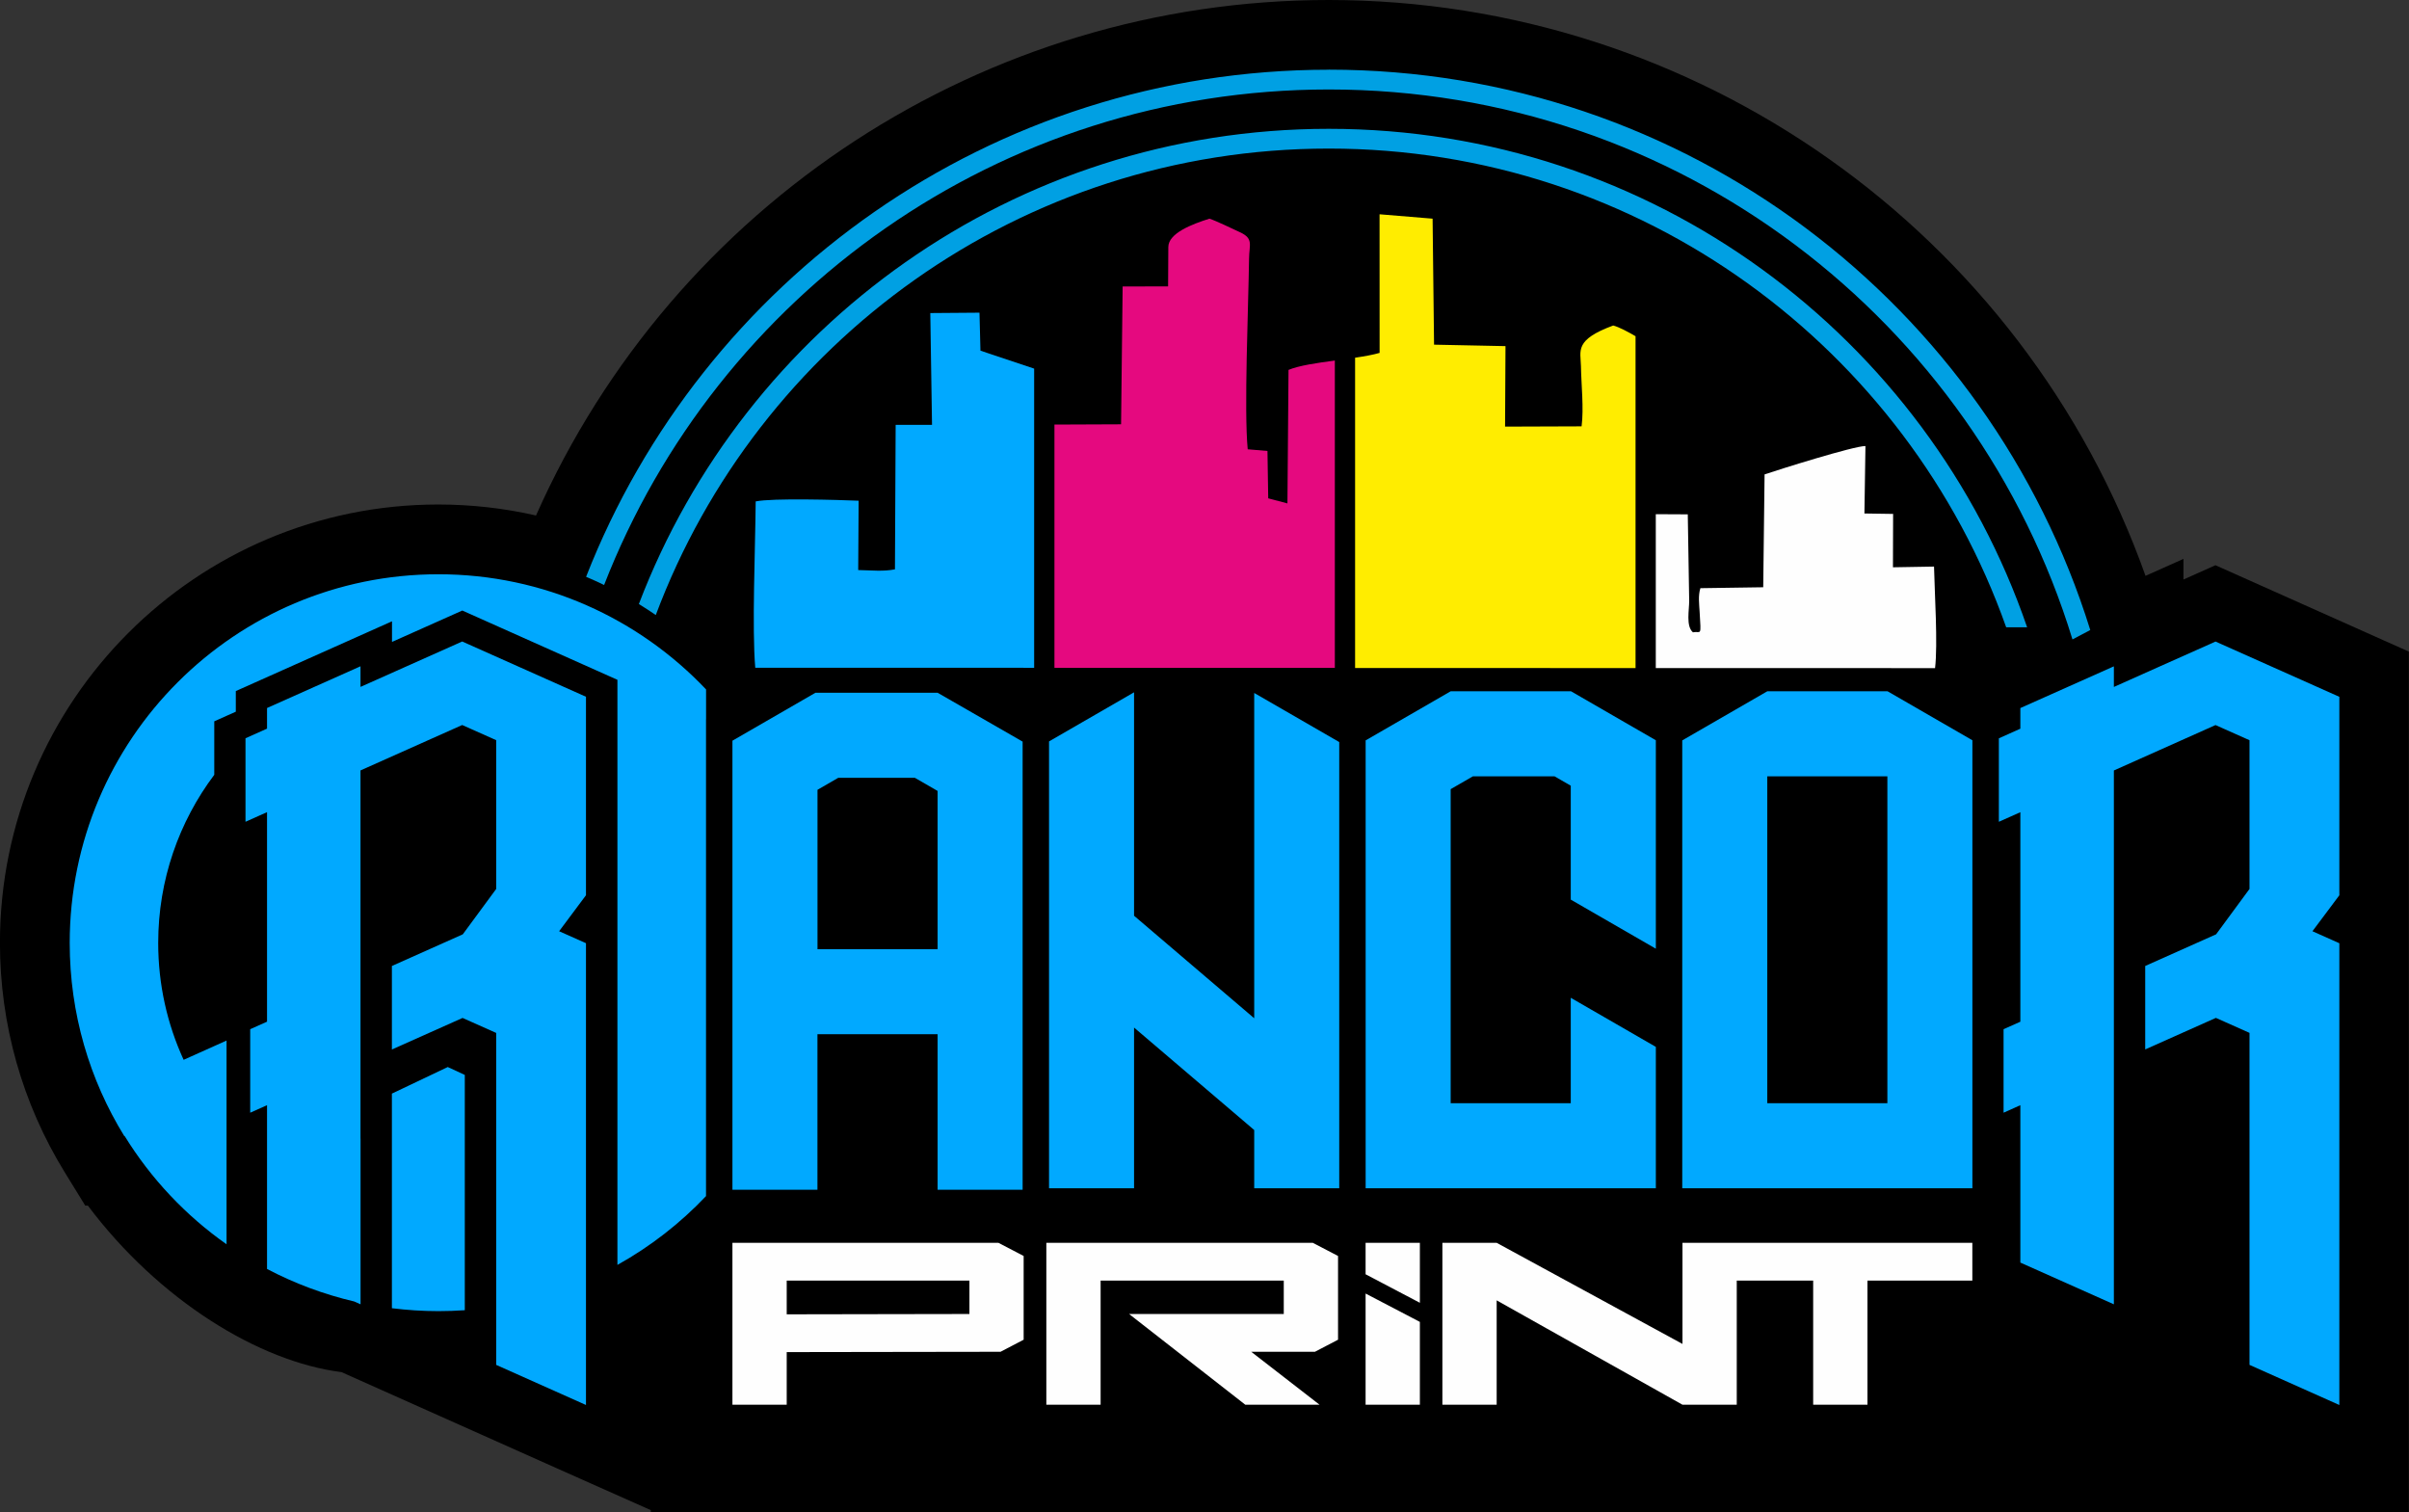 <?xml version="1.0" encoding="UTF-8"?>
<!DOCTYPE svg PUBLIC "-//W3C//DTD SVG 1.1//EN" "http://www.w3.org/Graphics/SVG/1.1/DTD/svg11.dtd">
<!-- Creator: CorelDRAW 2019 (64-Bit) -->
<svg xmlns="http://www.w3.org/2000/svg" xml:space="preserve" width="100mm" height="62.773mm" version="1.1" style="shape-rendering:geometricPrecision; text-rendering:geometricPrecision; image-rendering:optimizeQuality; fill-rule:evenodd; clip-rule:evenodd"
viewBox="0 0 445.11 279.41"
 xmlns:xlink="http://www.w3.org/1999/xlink"
 xmlns:xodm="http://www.corel.com/coreldraw/odm/2003">
 <rect x="0" y="0" width="445.11" height="279.41" fill="#333333" stroke="none"/>
 <defs>
  <style type="text/css">
   <![CDATA[
    .fil4 {fill:#FEFEFE}
    .fil5 {fill:#FFED00}
    .fil7 {fill:#E5097F}
    .fil1 {fill:#00A0E3}
    .fil0 {fill:black}
    .fil6 {fill:#01A9FF}
    .fil2 {fill:#01A9FF}
    .fil3 {fill:#FEFEFE;fill-rule:nonzero}
   ]]>
  </style>
 </defs>
 <g id="Слой_x0020_1">
  <path class="fil0" d="M120.27 279.02l-17.27 -7.69 -39.9 -17.82c-15.28,-1.93 -33.76,-13.32 -46.87,-30.77l-0.48 0 -3.77 -6.12c-7.88,-12.78 -11.99,-27.41 -11.99,-42.42 0,-44.72 36.26,-80.99 80.99,-80.99 6.14,0 12.19,0.69 18.06,2.03 25.55,-57.62 82.82,-95.24 146.46,-95.24 67.99,0 128.33,42.92 150.93,106.39l7.01 -3.13 0 3.81 5.91 -2.64 35.74 15.96 0 115.71 0 43.3 -323.96 0 -0.88 0 0 -0.39z"/>
  <g id="_2111789015360">
   <g>
    <path class="fil1" d="M245.52 12.87c66.11,0 122.04,43.55 140.7,103.53l-3.29 1.74c-17.99,-58.82 -72.69,-101.61 -137.4,-101.61 -60.96,0 -113.04,37.97 -133.91,91.55 -1.1,-0.53 -2.21,-1.04 -3.33,-1.51 21.45,-54.84 74.8,-93.69 137.24,-93.69z"/>
    <path class="fil1" d="M245.52 23.8c59.82,0 110.64,38.51 129.03,92.09l-3.87 0c-18.24,-51.52 -67.39,-88.44 -125.17,-88.44 -56.93,0 -105.48,35.84 -124.34,86.18 -1.03,-0.7 -2.07,-1.38 -3.13,-2.03 19.58,-51.33 69.26,-87.8 127.47,-87.8z"/>
   </g>
   <path class="fil2" d="M72.41 241.71l0 -7.87 0 -3.47 0 -5.11 0 -23.21 10.32 -4.91 3.15 1.46 0 27.14 0 5.11 0 2.99 0 8.23c-1.61,0.11 -3.24,0.17 -4.88,0.17 -2.91,0 -5.78,-0.19 -8.6,-0.54z"/>
   <path class="fil2" d="M130.45 132.89l0 25.98 0 5.11 0 25.55 0 5.11 0 26.35c-4.76,5.02 -10.28,9.32 -16.37,12.71l0 -19.68 0 -74.52 0 -6.6 0 -7.3 -28.66 -12.8 -12.99 5.8 0 -3.81 -28.86 12.89 0 3.81 -3.98 1.78 0 9.88c-6.5,8.65 -10.36,19.41 -10.36,31.07 0,7.7 1.68,15.02 4.7,21.59l7.93 -3.56 0 37.64c-7.55,-5.31 -13.97,-12.12 -18.83,-20l-0.07 0c-6.39,-10.37 -10.08,-22.59 -10.08,-35.67 0,-37.62 30.5,-68.12 68.12,-68.12 19.48,0 37.04,8.18 49.46,21.28l0 5.11 0 0.41z"/>
   <path class="fil2" d="M66.62 210.38l0 30.34 0 0.26 -1.16 -0.52c-5.68,-1.33 -11.08,-3.36 -16.12,-6.01l0 -1.18 0 -22.89 0 -6.19 -3.11 1.39 0 -15.43 3.11 -1.39 0 -38.71 -3.98 1.78 0 -15.43 3.98 -1.78 0 -3.81 17.27 -7.71 0 3.81 8.24 -3.68 9.41 -4.2 1.14 -0.51 22.87 10.21 0 1.37 0 6.37 0 15.43 0 2.69 0 3.27 0 0.79 0 3.8 0 2.95 -4.96 6.65 4.96 2.21 0 0.03 0 7.73 0 9.69 0 5.44 0 3.21 0 9.55 0 34 0 0.22 0 15.43 0 0.02 -0.02 -0.01 -16.57 -7.4 0 -0.63 0 -15.04 0 -12.62 0 -16.93 0 -6.58 0 -8.64 0 -0.89 -6.21 -2.77 -13.06 5.83 0 -15.43 13.1 -5.85 0 0 6.17 -8.38 0 -4.93 0 -15.43 0 -6.37 0 -0.76 -6.28 -2.8 -18.79 8.39 0 29.51 0 9.2 0 15.43 0 13.9z"/>
   <polygon class="fil2" points="193.83,219.54 209.54,219.54 209.54,189.85 231.74,208.78 231.74,219.54 247.45,219.54 247.45,137.1 231.74,128.03 231.74,188.13 209.54,169.19 209.54,127.91 193.83,136.98 "/>
   <path class="fil2" d="M154.88 143.7l14.15 0 4.21 2.43 0 29.24 -22.19 0 0 -29.45 3.84 -2.22zm18.36 47.38l0 28.73 15.71 0 0 -28.73 0 -15.71 0 -10.36 0 -0.89 0 -8.92 0 -11.5 0 -6.64 0 -0.04 -15.71 -9.03 0 0 -1.35 0 -19.87 0 -0.98 0 -0.37 0 0 0 -15.34 8.86 0 18.14 0 20.38 0 15.71 0 28.73 15.71 0 0 -28.73 22.19 0z"/>
   <polygon class="fil2" points="290.23,219.54 305.95,219.54 305.95,203.83 305.95,198.15 305.95,193.42 290.23,184.35 290.23,191.08 290.23,198.15 290.23,203.83 268.04,203.83 268.04,145.8 272.15,143.43 287.23,143.43 290.23,145.16 290.23,155.65 290.23,166.21 305.95,175.28 305.95,155.65 305.95,143.43 305.95,136.77 290.28,127.72 290.23,127.72 268.04,127.72 268.04,127.72 252.33,136.79 252.33,143.43 252.33,203.83 252.33,219.54 268.04,219.54 "/>
   <path class="fil2" d="M348.73 219.54l15.71 0 0 -15.71 0 -5.68 0 -7.07 0 -15.71 0 -19.72 0 -12.22 0 -6.66 -15.67 -9.05 -0.04 0 -22.19 0 -0 0 -15.71 9.07 0 6.64 0 60.4 0 15.71 15.71 0 22.19 0zm0 -28.46l0 7.07 0 5.68 -22.19 0 0 -60.4 22.19 0 0 12.22 0 19.72 0 15.71z"/>
   <polygon class="fil2" points="390.58,123.11 390.58,126.92 398.81,123.24 408.23,119.04 409.36,118.53 432.24,128.74 432.24,130.11 432.24,136.47 432.24,151.9 432.24,154.59 432.24,157.87 432.24,158.66 432.24,162.45 432.24,165.41 427.27,172.05 432.24,174.27 432.24,174.3 432.24,182.03 432.24,191.72 432.24,197.16 432.24,200.37 432.24,209.91 432.24,243.91 432.24,244.13 432.24,259.56 432.24,259.58 432.21,259.57 415.64,252.17 415.64,251.54 415.64,236.5 415.64,223.88 415.64,206.95 415.64,200.37 415.64,191.72 415.64,190.83 409.43,188.06 396.37,193.89 396.37,178.47 409.47,172.62 409.47,172.62 415.64,164.24 415.64,159.31 415.64,143.89 415.64,137.52 415.64,136.76 409.36,133.96 390.58,142.35 390.58,171.85 390.58,181.05 390.58,196.48 390.58,210.68 390.58,240.98 373.3,233.27 373.3,204.19 370.2,205.58 370.2,190.15 373.3,188.77 373.3,150.06 369.33,151.83 369.33,136.41 373.3,134.63 373.3,130.82 "/>
   <path class="fil3" d="M145.36 249.81l0 9.72 -10.03 0 0 -29.91 49.15 0 4.66 2.43 0 4.55 0 6.17 0 4.75 -4.27 2.23c-13.21,0 -26.29,0.06 -39.51,0.06zm0 -13.21l0 6.23c11.3,0 22.46,-0.06 33.76,-0.06l0 -6.17 -33.76 0z"/>
   <path class="fil3" d="M243.79 259.53l-13.7 0 -21.47 -16.76 28.58 0 0 -6.17 -33.84 0 0 22.93 -10.03 0 0 -29.91c16.41,0 32.82,0 49.24,0l4.66 2.43 0 4.55 0 6.17 0 4.75 -4.27 2.23c-3.92,0 -7.85,0 -11.77,0l12.62 9.78z"/>
   <path class="fil3" d="M262.35 259.53l-10.03 0 0 -20.54 10.03 5.24 0 15.3zm-10.03 -24.1l0 -5.81 10.03 0 0 11.08 -10.03 -5.27z"/>
   <path class="fil3" d="M364.44 236.6l-19.39 0 0 22.93 -10.03 0 0 -22.93 -14.12 0 0 22.93 -10.03 0 0 0 -0 0 -34.33 -19.28 0 19.28 -10.03 0 0 -29.91 10.03 0 0 0 0 -0 34.33 18.68 0 -18.68c17.85,0 35.7,0 53.56,0l0 6.98z"/>
   <path class="fil4" d="M305.95 123.43l51.59 0.01c0.53,-4.39 -0.08,-13.88 -0.19,-18.76l-7.59 0.13 0.03 -9.86 -5.3 -0.08 0.19 -12.46c-2.14,-0.02 -16.01,4.35 -18.64,5.24l-0.25 20.85 -11.61 0.17c-0.44,1.41 -0.22,2.93 -0.14,4.38 0.29,4.81 0.28,3.47 -1.23,3.78 -1.34,-1.13 -0.68,-4.16 -0.7,-5.87l-0.26 -15.93 -5.91 -0.03 0 28.44z"/>
   <path class="fil5" d="M250.39 123.42l51.81 0.01 0 -61.31c-1.33,-0.77 -2.99,-1.68 -4.13,-1.98 -7.22,2.67 -6.01,4.65 -5.96,7.51 0.06,3.46 0.55,7.78 0.12,11.12l-14.14 0.05 0.08 -14.87 -13.2 -0.27 -0.27 -23.28 -9.8 -0.81 0.01 25.61c-1.25,0.36 -2.83,0.64 -4.53,0.89l0 57.31z"/>
   <path class="fil6" d="M191.09 68.11l-9.93 -3.32 -0.18 -7.02 -9.09 0.07 0.32 20.66 -6.72 0 -0.13 26.69c-2.19,0.43 -4.32,0.18 -6.79,0.13l0.08 -12.81c-3.85,-0.16 -15.93,-0.51 -19.02,0.13 -0.08,8.9 -0.7,23.5 -0.08,30.73l51.53 0.01 0 -55.3z"/>
   <path class="fil7" d="M230.54 83.01c-0.7,-7.25 0.12,-26.05 0.25,-35.26 0.03,-2.54 0.87,-3.67 -1.67,-4.84 -1.47,-0.67 -4.27,-2.05 -5.65,-2.51 -3.22,1.01 -7.6,2.69 -7.6,5.25l-0.04 7.26 -8.4 0.02 -0.29 25.46 -12.31 0.05 0 44.95 51.81 0.01 0 -56.79c-3.34,0.45 -6.63,0.92 -8.56,1.73l-0.2 24.67 -3.55 -0.94 -0.14 -8.75 -3.65 -0.31z"/>
  </g>
 </g>
</svg>
